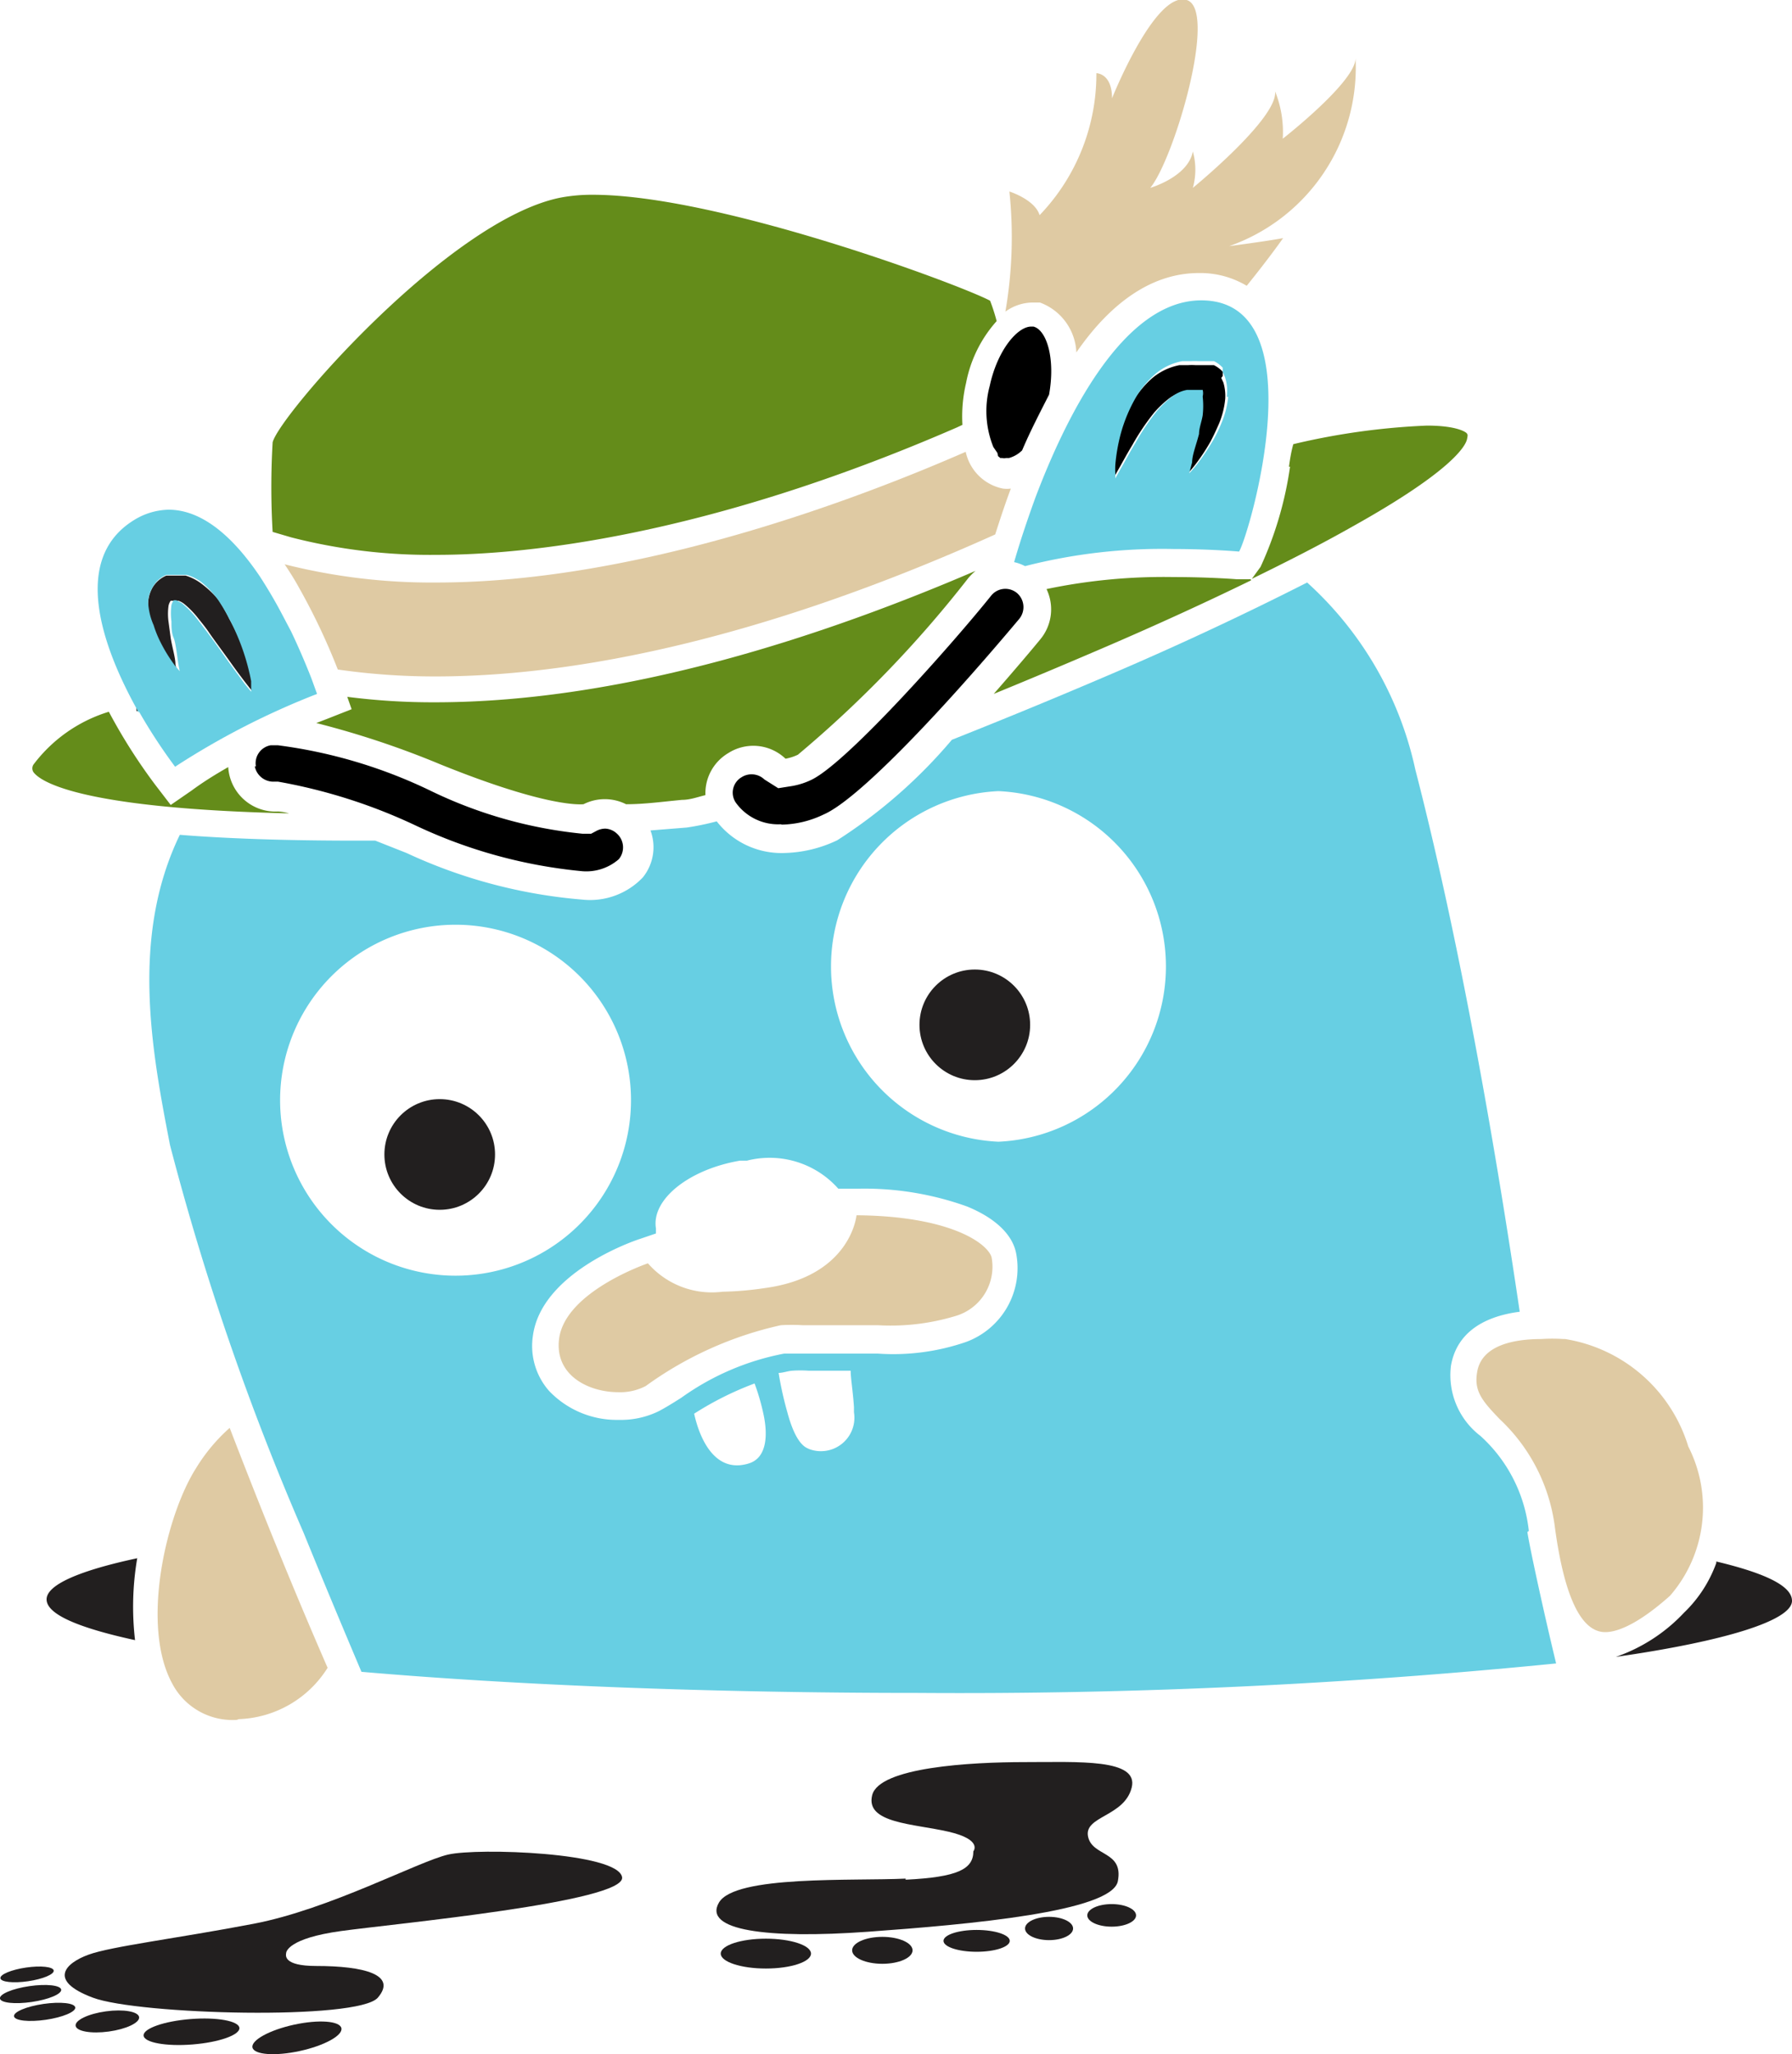 <svg xmlns="http://www.w3.org/2000/svg" viewBox="0 0 49.23 56.42"><defs><style>.cls-1{fill:none;}.cls-2{fill:#221f1f;}.cls-3{fill:#67cfe3;}.cls-4{fill:#dfcaa3;}.cls-5{fill:#648c1a;}</style></defs><g id="Layer_2" data-name="Layer 2"><g id="Layer_1-2" data-name="Layer 1"><path class="cls-1" d="M27.43,21.73a4.82,4.82,0,1,0,4.81,4.82,4.81,4.81,0,0,0-4.81-4.82Zm-.65,7.94a1.52,1.52,0,1,1,0-3h0a1.52,1.52,0,0,1,0,3Zm-.21,3.47a8.33,8.33,0,0,0-3-.49H23a2.52,2.52,0,0,0-2.51-.77,2.52,2.52,0,0,1,2.51.77.87.87,0,0,1,.1.42c0,.71-.92,1.42-2.15,1.67l-.09,0-.08,0c-1.33.22-2.52-.17-2.76-.88l-.45.15c-.27.09-2.71,1-2.93,2.66a1.87,1.87,0,0,0,.44,1.51A2.57,2.57,0,0,0,17,39a2.25,2.25,0,0,0,1.11-.27c.19-.1.4-.23.62-.37a7.13,7.13,0,0,1,2.82-1.21l.51,0,.87,0,1.2,0a6.17,6.17,0,0,0,2.42-.32,2.16,2.16,0,0,0,1.37-2.41C27.83,33.92,27.35,33.46,26.57,33.14Zm-.33,3a6.13,6.13,0,0,1-2.12.25c-.74,0-1.51,0-2.07,0a5.08,5.08,0,0,0-.6,0,10,10,0,0,0-3.71,1.67,1.5,1.5,0,0,1-.75.17c-.83,0-1.76-.5-1.63-1.47.17-1.3,2.44-2.07,2.44-2.07a2.33,2.33,0,0,0,2.05.78,7.56,7.56,0,0,0,1.16-.1c2.37-.35,2.52-2,2.52-2,2.55,0,3.59.76,3.66,1.19a1.41,1.41,0,0,1-1,1.62Z"/><path class="cls-1" d="M20.73,38a8.71,8.71,0,0,0-1.64.87h0c.11.51.47,1.67,1.49,1.37.52-.15.53-.8.42-1.38A6.22,6.22,0,0,0,20.73,38Zm2.64-.27h-.28l-.87,0a3.59,3.59,0,0,0-.47,0c-.12,0-.24,0-.36.06a7.78,7.78,0,0,0,.24,1.08c.13.46.32.88.57,1a.92.92,0,0,0,1.27-1v-.14c0-.33-.05-.66-.09-1ZM12.08,33.22a1.52,1.52,0,1,1,1.52-1.51A1.51,1.51,0,0,1,12.08,33.22Z"/><path class="cls-2" d="M12.31,50.94c-.82.19-3.25,1.5-5.34,1.9s-3.91.62-4.54.85-1.13.71.12,1.18,7.29.63,7.83,0S10,54,8.69,54c-.94,0-.83-.31-.83-.35s.06-.41,1.51-.61,7.84-.8,7.72-1.48S13.13,50.75,12.31,50.94Z"/><ellipse class="cls-2" cx="8.16" cy="55.97" rx="1.25" ry="0.37" transform="translate(-11.72 3.02) rotate(-12.28)"/><ellipse class="cls-2" cx="5.26" cy="55.81" rx="1.32" ry="0.35" transform="translate(-4.41 0.59) rotate(-4.55)"/><ellipse class="cls-2" cx="2.95" cy="55.52" rx="0.88" ry="0.28" transform="translate(-7.47 0.91) rotate(-7.76)"/><ellipse class="cls-2" cx="1.23" cy="55.26" rx="0.85" ry="0.22" transform="translate(-7.93 0.75) rotate(-8.26)"/><ellipse class="cls-2" cx="0.84" cy="54.77" rx="0.85" ry="0.22" transform="translate(-7.86 0.69) rotate(-8.26)"/><ellipse class="cls-2" cx="0.74" cy="54.23" rx="0.74" ry="0.19" transform="translate(-7.78 0.67) rotate(-8.26)"/><path class="cls-2" d="M24.88,51.6c-1.44.07-4.69-.1-5.13.66s1.31,1,4.09.8,6.71-.55,6.87-1.39S30,51,29.89,50.44s1-.54,1.2-1.34-1.46-.7-2.94-.7-4,.14-4.19.91,1.13.78,2.09,1,.69.54.69.54c0,.49-.43.71-1.86.78Z"/><ellipse class="cls-2" cx="21.04" cy="53.66" rx="1.24" ry="0.41"/><ellipse class="cls-2" cx="24.24" cy="53.57" rx="0.83" ry="0.37"/><ellipse class="cls-2" cx="26.83" cy="53.31" rx="0.91" ry="0.3"/><ellipse class="cls-2" cx="28.82" cy="52.97" rx="0.66" ry="0.32"/><ellipse class="cls-2" cx="30.54" cy="52.61" rx="0.67" ry="0.31"/><path class="cls-2" d="M1.28,43.93c0,.41.87.78,2.43,1.12a7.9,7.9,0,0,1,.06-2.25c-1.59.34-2.49.73-2.49,1.13Zm45.87-1a3.57,3.57,0,0,1-.89,1.37,4.64,4.64,0,0,1-1.87,1.21c3-.43,4.84-1,4.84-1.54C49.23,43.56,48.49,43.21,47.15,42.89Z"/><path class="cls-3" d="M42,42.05a4.11,4.11,0,0,0-1.33-2.61,2.1,2.1,0,0,1-.81-1.92c.14-.84.8-1.35,1.89-1.49-.66-4.46-1.63-10.1-2.87-14.9A9.69,9.69,0,0,0,35.91,16q-2.64,1.34-5.35,2.5-2.19.94-4.41,1.82A14,14,0,0,1,23,23.08a3.55,3.55,0,0,1-1.47.35,2.25,2.25,0,0,1-1.84-.87,7.45,7.45,0,0,1-.82.17l-1,.08a1.32,1.32,0,0,1-.21,1.29,2,2,0,0,1-1.66.61,14.18,14.18,0,0,1-4.83-1.28l-.86-.34H9.79c-2,0-3.61-.06-4.85-.16-1.36,2.81-.77,5.94-.27,8.52A72.81,72.81,0,0,0,8.34,42.1c.57,1.4,1.12,2.71,1.59,3.82,4.16.36,9.48.58,15.29.58a164.65,164.65,0,0,0,17.53-.81c-.32-1.32-.72-3.15-.79-3.61v0ZM7.7,30a4.82,4.82,0,0,1,9.63,0h0A4.82,4.82,0,1,1,7.7,30ZM20.56,40.2c-1,.3-1.38-.86-1.49-1.37h0A8.71,8.71,0,0,1,20.73,38a6.09,6.09,0,0,1,.25.87C21.09,39.4,21.08,40.05,20.56,40.2Zm1.65-.41c-.26-.09-.45-.51-.58-1a9.41,9.41,0,0,1-.24-1.08c.12,0,.24-.05.37-.06a3.27,3.27,0,0,1,.46,0l.87,0h.28c0,.22.06.54.09,1v.14a.92.92,0,0,1-1.26,1Zm4.33-2.93a6.14,6.14,0,0,1-2.42.32l-1.2,0-.87,0-.51,0a7.13,7.13,0,0,0-2.82,1.21c-.22.14-.43.27-.62.37A2.36,2.36,0,0,1,17,39a2.57,2.57,0,0,1-1.92-.8,1.87,1.87,0,0,1-.44-1.51c.23-1.7,2.66-2.57,2.94-2.66l.44-.15,0-.14c-.13-.79.9-1.62,2.31-1.86l.19,0a2.52,2.52,0,0,1,2.51.77h.54a8.33,8.33,0,0,1,3,.49c.78.32,1.26.78,1.35,1.31A2.16,2.16,0,0,1,26.54,36.86Zm.89-5.5a4.82,4.82,0,0,1,0-9.63h0a4.82,4.82,0,0,1,0,9.63Z"/><path d="M33.59,10.33l0-.06,0-.06a.84.84,0,0,0-.24-.18H33.2l-.05,0-.1,0-.2,0a1.64,1.64,0,0,0-.22,0l-.23,0a1.64,1.64,0,0,0-.75.36,2.75,2.75,0,0,0-.48.56,4.22,4.22,0,0,0-.47,1.11,5,5,0,0,0-.14.82,2.2,2.2,0,0,0,0,.23v.08l.15-.27c.1-.17.23-.42.4-.7a6.32,6.32,0,0,1,.6-.89,2.86,2.86,0,0,1,.4-.38,1,1,0,0,1,.43-.19h.22l.11,0,.09,0h0a0,0,0,0,1,0,0,.37.37,0,0,1,0,.18,2.37,2.37,0,0,1,0,.52c0,.18-.06.35-.1.51-.08.31-.15.58-.19.78l-.08.3s.08-.08.21-.24a5.41,5.41,0,0,0,.46-.69q.12-.23.24-.51a2.37,2.37,0,0,0,.16-.66,1.3,1.3,0,0,0-.05-.44l-.06-.13Z"/><path d="M33,10.68h0Z"/><path class="cls-2" d="M3.75,19.53h.06l-.06-.12v.12Zm.59-1.86a4.31,4.31,0,0,0,.4.64l.14.16,0,.06-.06-.28c0-.18-.08-.43-.13-.72l-.06-.45a1.6,1.6,0,0,1,0-.44.35.35,0,0,1,.06-.14l.07,0H4.9s0,0,0,0h0a.56.56,0,0,1,.15.08,2.44,2.44,0,0,1,.36.36c.11.14.23.28.33.43s.42.58.59.82.4.55.62.82v-.07c0-.05,0-.12,0-.21A6.11,6.11,0,0,0,6.3,17,4.59,4.59,0,0,0,6,16.47,2.9,2.9,0,0,0,5.49,16a1.41,1.41,0,0,0-.39-.19l-.13,0h-.4a.81.81,0,0,0-.38.33.93.93,0,0,0-.12.41,1.75,1.75,0,0,0,.07.64A4.53,4.53,0,0,0,4.34,17.67Z"/><path class="cls-4" d="M6.56,47.22A3,3,0,0,0,9,45.81c-.95-2.18-1.84-4.38-2.69-6.59a4.86,4.86,0,0,0-.92,1.1c-.83,1.3-1.53,4.32-.66,5.92a1.87,1.87,0,0,0,1.78,1Zm39.82-7.49A4.24,4.24,0,0,0,43,36.78h-.05a4.45,4.45,0,0,0-.61,0c-.73,0-1.64.16-1.76.91-.09.52.14.79.62,1.29a4.91,4.91,0,0,1,1.52,3c.26,1.89.72,2.85,1.38,2.85.3,0,.86-.18,1.78-1A3.69,3.69,0,0,0,46.38,39.73Z"/><circle class="cls-2" cx="12.08" cy="31.71" r="1.52"/><circle class="cls-2" cx="26.78" cy="28.15" r="1.52"/><path class="cls-5" d="M8,14.76a15.29,15.29,0,0,0,4,.48c2.34,0,7.3-.46,14.29-3.5l.15-.07a4,4,0,0,1,.1-1.15,3.54,3.54,0,0,1,.84-1.7,5.22,5.22,0,0,0-.18-.56c-.8-.43-7.45-2.91-10.91-2.91a4.62,4.62,0,0,0-.9.08c-3.07.62-7.73,6-7.9,6.72a21.16,21.16,0,0,0,0,2.46Zm-.06,7.58a1.57,1.57,0,0,0-.3-.05,1.3,1.3,0,0,1-1.37-1.22v0c-.35.2-.69.41-1,.64l-.58.4-.43-.56a15.29,15.29,0,0,1-1.27-2A4.08,4.08,0,0,0,.92,21a.19.19,0,0,0,0,.21C1.1,21.45,2.1,22.2,7.91,22.34ZM20,20.69a1.28,1.28,0,0,1,1.58.15,1.35,1.35,0,0,0,.34-.11,31.88,31.88,0,0,0,4.68-4.85,1.89,1.89,0,0,1,.2-.2c-4,1.72-9.55,3.61-14.85,3.61a18.34,18.34,0,0,1-2.41-.15l.12.34L9,19.74l-.31.12A24.47,24.47,0,0,1,12.11,21c2.65,1.07,3.67,1.11,3.92,1.09a1.3,1.3,0,0,1,1.17,0c.51,0,1-.07,1.54-.12.22,0,.43-.08.64-.13A1.28,1.28,0,0,1,20,20.69Zm15.44-7.87a9.89,9.89,0,0,1-.81,2.75l-.24.33c.94-.46,1.87-.93,2.77-1.44,2.76-1.54,3.1-2.22,3.14-2.39s0-.14,0-.16-.23-.22-1.1-.22a19.21,19.21,0,0,0-3.67.51C35.47,12.41,35.44,12.61,35.41,12.82Zm-1.08,3.09-.39,0s-.74-.06-1.73-.06a15.72,15.72,0,0,0-3.49.33,1.29,1.29,0,0,1-.17,1.38c-.27.33-.73.87-1.28,1.5,1-.41,2-.83,3-1.26,1.49-.64,2.86-1.27,4.07-1.86Z"/><path class="cls-4" d="M26.53,12.41C23.74,13.63,17.63,16,12,16a16.45,16.45,0,0,1-4.18-.5c.14.21.28.43.41.67a17.57,17.57,0,0,1,1.05,2.22,18.62,18.62,0,0,0,2.69.19c3.27,0,8.37-.75,15.37-3.9.11-.34.25-.78.43-1.26h0a.83.83,0,0,1-.22,0A1.31,1.31,0,0,1,26.53,12.41Z"/><path class="cls-3" d="M3.81,19.53a15,15,0,0,0,1,1.53,21.28,21.28,0,0,1,3.9-2l-.16-.44c-.17-.43-.35-.85-.55-1.27l-.29-.55c-.17-.32-.36-.64-.56-.95C6.46,14.82,5.6,14,4.63,14a1.87,1.87,0,0,0-.94.28c-1.77,1.08-.85,3.53.06,5.18l.06.12Zm.26-3a.83.83,0,0,1,.13-.41.75.75,0,0,1,.37-.33H5l.13,0a1.29,1.29,0,0,1,.39.19,2.54,2.54,0,0,1,.48.51A5,5,0,0,1,6.3,17a6.11,6.11,0,0,1,.6,1.71c0,.09,0,.16,0,.21V19l-.18-.22-.44-.6c-.17-.24-.37-.53-.59-.82s-.22-.29-.33-.43a3.06,3.06,0,0,0-.36-.36l-.15-.08h0s0,0,0,0H4.84a.15.15,0,0,0-.07,0,.38.38,0,0,0-.06.13,1.71,1.71,0,0,0,0,.45c0,.15,0,.31.06.45s.1.54.13.72.06.28.06.28l0-.06-.14-.16a4.27,4.27,0,0,1-.4-.64,3,3,0,0,1-.2-.49A1.75,1.75,0,0,1,4.07,16.54Zm.56-2.95v0Z"/><path class="cls-4" d="M28.35,8.31l.22,0a1.53,1.53,0,0,1,1,1.37c1-1.45,2.15-2.18,3.36-2.18a2.48,2.48,0,0,1,1.32.35c.63-.78,1-1.31,1-1.31-.48.09-1.48.22-1.48.22a5.2,5.2,0,0,0,3.47-5.16c0,.65-2,2.21-2,2.21a3,3,0,0,0-.21-1.3c.08.74-2.26,2.65-2.26,2.65a1.86,1.86,0,0,0,0-1c-.13.7-1.17,1-1.17,1,.65-.78,1.87-4.9,1-5.16S30.55,2.7,30.55,2.7c0-.69-.43-.69-.43-.69a5.59,5.59,0,0,1-1.56,3.9c-.13-.43-.83-.65-.83-.65a12,12,0,0,1-.11,3.3,1.29,1.29,0,0,1,.73-.25Z"/><path d="M27.42,12.53h0l.06.05,0,0,.05,0a.2.2,0,0,0,.11,0h.08a.82.82,0,0,0,.36-.21c.22-.52.47-1,.74-1.53.18-1-.07-1.78-.43-1.87h-.06c-.38,0-.93.65-1.14,1.63a2.64,2.64,0,0,0,.1,1.68h0l.11.16Z"/><ellipse class="cls-3" cx="32.98" cy="10.68" ry="0.01" transform="translate(10.94 37.44) rotate(-68.47)"/><path class="cls-3" d="M33,10.69h0Z"/><path class="cls-3" d="M33,8.25c-2.15,0-3.73,3.23-4.56,5.43-.21.58-.41,1.17-.58,1.76a1.21,1.21,0,0,1,.3.11,15.17,15.17,0,0,1,4.09-.47c1,0,1.79.07,1.79.07C34.32,14.69,36.21,8.25,33,8.25Zm.74,2.65a2.45,2.45,0,0,1-.16.66,4,4,0,0,1-.24.51,6.36,6.36,0,0,1-.46.69c-.13.16-.21.24-.21.24l.08-.3c0-.2.11-.47.19-.78,0-.16.07-.33.1-.51a2.37,2.37,0,0,0,0-.52.37.37,0,0,0,0-.18s0,0,0,0h0l-.09,0-.11,0h-.12l-.11,0a.94.94,0,0,0-.42.19,2.86,2.86,0,0,0-.4.38,6.32,6.32,0,0,0-.6.89c-.17.28-.3.53-.4.7l-.15.27V13a2.2,2.2,0,0,1,0-.23,5,5,0,0,1,.14-.82,4.22,4.22,0,0,1,.47-1.11,2.75,2.75,0,0,1,.48-.56,1.59,1.59,0,0,1,.75-.36l.23,0a1.64,1.64,0,0,1,.22,0l.2,0,.1,0,.05,0h.07a.78.78,0,0,1,.24.18l0,.06,0,.06.06.13A1.19,1.19,0,0,1,33.7,10.9Z"/><path d="M21.48,22.65a2.76,2.76,0,0,0,1.15-.28C23.49,22,25.57,19.89,28,17a.51.51,0,0,0-.06-.71h0a.5.5,0,0,0-.71.07c-1,1.25-3.94,4.58-4.94,5.06h0a2,2,0,0,1-.53.17l-.38.06L21,21.41a.51.51,0,0,0-.63-.06.49.49,0,0,0-.16.69h0a1.43,1.43,0,0,0,1.24.6Zm-4.85.11a.53.53,0,0,0-.24.06l-.15.08H16a12.34,12.34,0,0,1-4.13-1.16,13.63,13.63,0,0,0-4.24-1.27H7.44a.5.5,0,0,0-.41.58H7a.52.52,0,0,0,.53.42h.11a14.94,14.94,0,0,1,3.77,1.2A13.72,13.72,0,0,0,16,23.93,1.36,1.36,0,0,0,17,23.6a.51.51,0,0,0-.06-.71h0A.5.5,0,0,0,16.63,22.76Z"/><path class="cls-4" d="M23.53,33.38s-.15,1.68-2.52,2a8.93,8.93,0,0,1-1.16.1,2.33,2.33,0,0,1-2.05-.78s-2.27.77-2.44,2.07c-.13,1,.8,1.47,1.63,1.47a1.51,1.51,0,0,0,.75-.17,10,10,0,0,1,3.71-1.67,5.08,5.08,0,0,1,.6,0c.56,0,1.33,0,2.07,0a6.13,6.13,0,0,0,2.12-.25,1.41,1.41,0,0,0,1-1.62C27.12,34.14,26.08,33.4,23.53,33.38Z"/></g></g></svg>